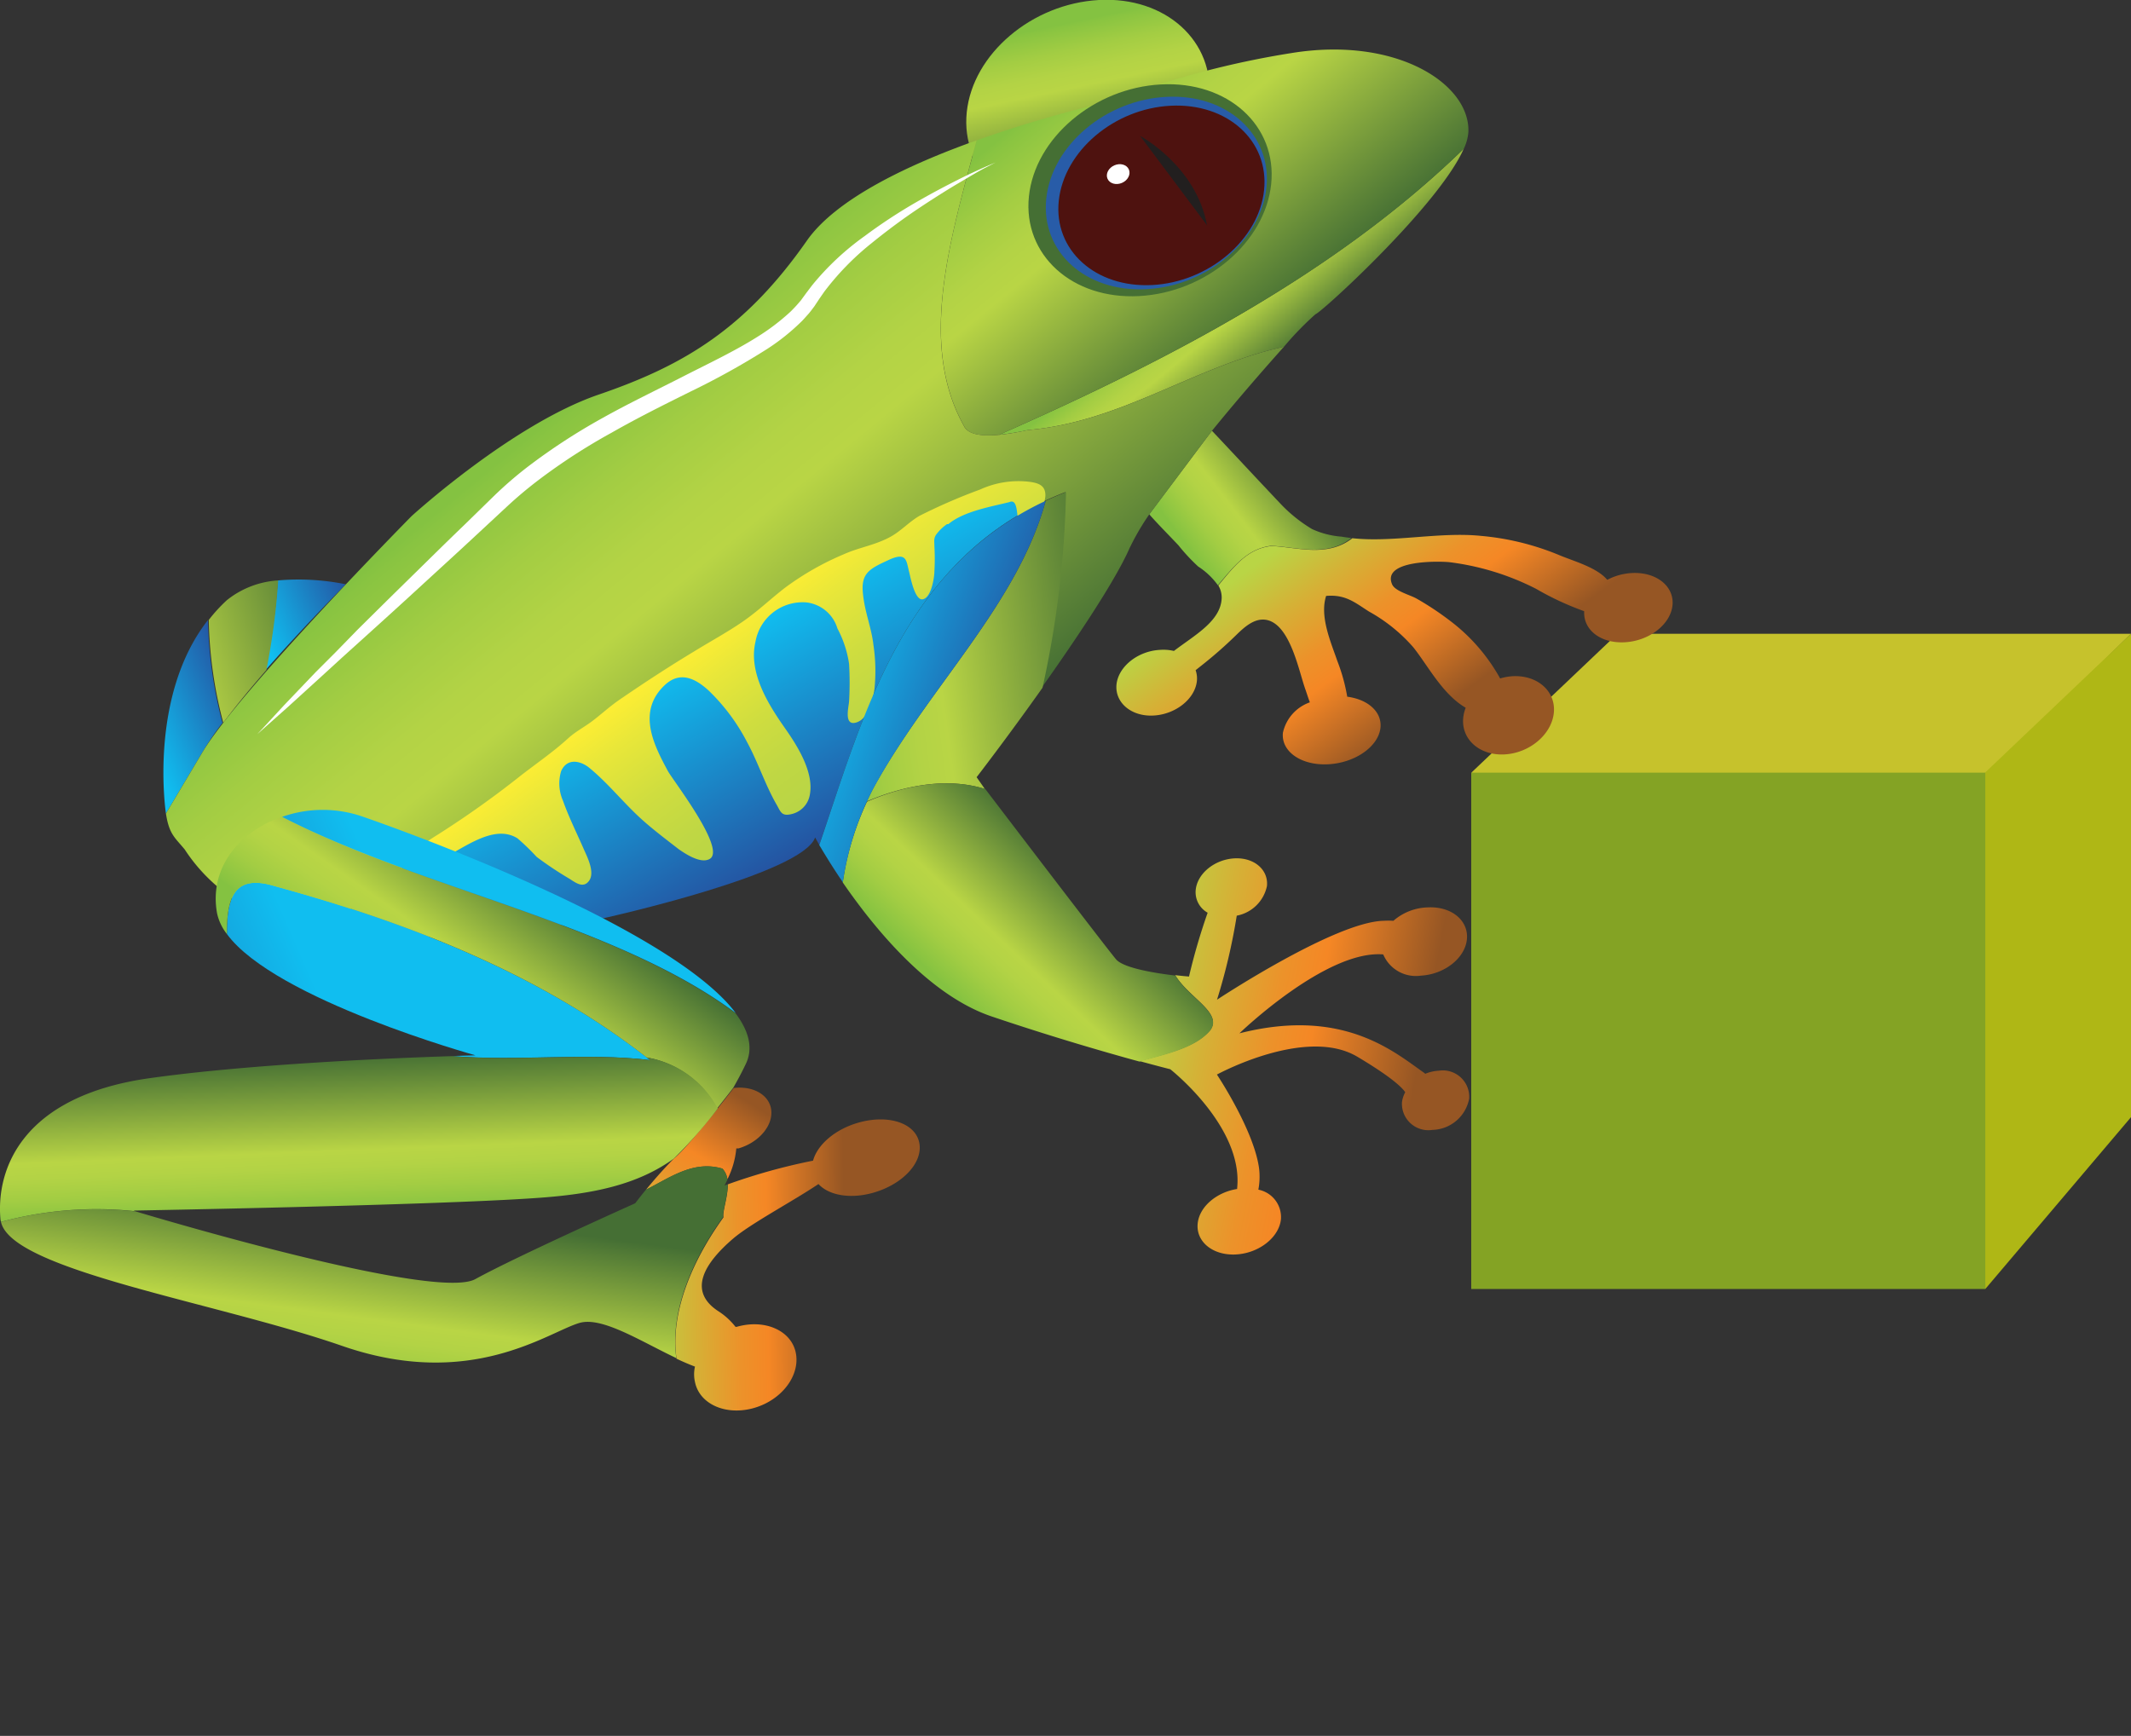 <svg id="Layer_1" data-name="Layer 1" xmlns="http://www.w3.org/2000/svg" xmlns:xlink="http://www.w3.org/1999/xlink" viewBox="0 0 216.02 176"><rect x="0" y="0" width="216.02" height="176" fill="#333333" stroke="none"/><defs><style>.cls-1{fill:#c6c22c;}.cls-2{fill:#afb715;}.cls-3{fill:#84a324;}.cls-4{fill:url(#linear-gradient);}.cls-5{fill:url(#linear-gradient-2);}.cls-6{fill:url(#linear-gradient-3);}.cls-7{fill:url(#linear-gradient-4);}.cls-8{fill:url(#linear-gradient-5);}.cls-9{fill:url(#linear-gradient-6);}.cls-10{fill:url(#linear-gradient-7);}.cls-11{fill:url(#linear-gradient-8);}.cls-12{fill:url(#linear-gradient-9);}.cls-13{fill:url(#linear-gradient-10);}.cls-14{fill:url(#linear-gradient-11);}.cls-15{fill:url(#linear-gradient-12);}.cls-16{fill:url(#linear-gradient-13);}.cls-17{fill:url(#linear-gradient-14);}.cls-18{fill:url(#linear-gradient-15);}.cls-19{fill:url(#linear-gradient-16);}.cls-20{fill:url(#linear-gradient-17);}.cls-21{fill:url(#radial-gradient);}.cls-22{fill:url(#radial-gradient-2);}.cls-23{fill:url(#linear-gradient-18);}.cls-24{fill:url(#linear-gradient-19);}.cls-25{fill:url(#linear-gradient-20);}.cls-26{fill:url(#linear-gradient-21);}.cls-27{fill:url(#linear-gradient-22);}.cls-28{fill:url(#linear-gradient-23);}.cls-29{fill:#221f1f;}.cls-30{fill:#fff;}</style><linearGradient id="linear-gradient" x1="-1481.16" y1="-136.57" x2="-1477.91" y2="-152.51" gradientTransform="matrix(-0.92, 0.4, -0.4, -0.92, -1308.81, 469.11)" gradientUnits="userSpaceOnUse"><stop offset="0" stop-color="#84c241"/><stop offset="0.02" stop-color="#89c441"/><stop offset="0.17" stop-color="#a3cd43"/><stop offset="0.3" stop-color="#b3d345"/><stop offset="0.4" stop-color="#b9d545"/><stop offset="1" stop-color="#456f34"/></linearGradient><linearGradient id="linear-gradient-2" x1="-1485.56" y1="-187.04" x2="-1471.16" y2="-190.63" gradientTransform="matrix(-0.92, 0.4, -0.4, -0.92, -1308.81, 469.11)" gradientUnits="userSpaceOnUse"><stop offset="0" stop-color="#456f34"/><stop offset="0.6" stop-color="#b9d545"/><stop offset="0.7" stop-color="#b3d345"/><stop offset="0.83" stop-color="#a3cd43"/><stop offset="0.98" stop-color="#89c441"/><stop offset="1" stop-color="#84c241"/></linearGradient><linearGradient id="linear-gradient-3" x1="-1482.9" y1="-192.8" x2="-1487.88" y2="-215.08" gradientTransform="matrix(-0.92, 0.4, -0.4, -0.92, -1308.81, 469.11)" gradientUnits="userSpaceOnUse"><stop offset="0" stop-color="#b9d545"/><stop offset="0.24" stop-color="#d5b136"/><stop offset="0.47" stop-color="#ec922a"/><stop offset="0.61" stop-color="#f58725"/><stop offset="1" stop-color="#965624"/></linearGradient><linearGradient id="linear-gradient-4" x1="-1392.62" y1="-160.26" x2="-1381.68" y2="-160.26" gradientTransform="matrix(-0.92, 0.4, -0.4, -0.92, -1308.81, 469.11)" gradientUnits="userSpaceOnUse"><stop offset="0" stop-color="#264b9b"/><stop offset="1" stop-color="#10bef0"/></linearGradient><linearGradient id="linear-gradient-5" x1="-1378.36" y1="-165.33" x2="-1366.62" y2="-165.33" xlink:href="#linear-gradient-4"/><linearGradient id="linear-gradient-6" x1="-1389.65" y1="-162.71" x2="-1361.57" y2="-159.83" xlink:href="#linear-gradient-2"/><linearGradient id="linear-gradient-7" x1="-1487.64" y1="-176.45" x2="-1484.61" y2="-165.75" xlink:href="#linear-gradient-2"/><linearGradient id="linear-gradient-8" x1="-1486.79" y1="-172.46" x2="-1478.2" y2="-142.15" xlink:href="#linear-gradient-2"/><linearGradient id="linear-gradient-9" x1="-1434.13" y1="-202.26" x2="-1419.77" y2="-151.55" xlink:href="#linear-gradient-2"/><linearGradient id="linear-gradient-10" x1="-1418.48" y1="-204.99" x2="-1415.79" y2="-180.51" xlink:href="#linear-gradient-4"/><linearGradient id="linear-gradient-11" x1="-8761.1" y1="-201.96" x2="-8726.88" y2="-201.96" gradientTransform="matrix(0.92, -0.4, -0.4, -0.92, 7977.42, -3582.24)" xlink:href="#linear-gradient-4"/><linearGradient id="linear-gradient-12" x1="-1391.67" y1="-234.84" x2="-1410.24" y2="-242.59" xlink:href="#linear-gradient-3"/><linearGradient id="linear-gradient-13" x1="-1392.16" y1="-233.8" x2="-1407.51" y2="-223.18" xlink:href="#linear-gradient-3"/><linearGradient id="linear-gradient-14" x1="-1398.16" y1="-194.79" x2="-1381.87" y2="-204.75" xlink:href="#linear-gradient-2"/><linearGradient id="linear-gradient-15" x1="-1368.04" y1="-217.82" x2="-1358.34" y2="-233.87" xlink:href="#linear-gradient-2"/><linearGradient id="linear-gradient-16" x1="-1373.22" y1="-203.49" x2="-1367.48" y2="-218.31" xlink:href="#linear-gradient-2"/><linearGradient id="linear-gradient-17" x1="-8657.85" y1="-157.75" x2="-8632.5" y2="-157.75" gradientTransform="matrix(0.92, -0.4, -0.4, -0.92, 7977.42, -3582.24)" xlink:href="#linear-gradient"/><radialGradient id="radial-gradient" cx="-8788.89" cy="-155.06" r="10.68" gradientTransform="matrix(1.12, -0.49, -0.4, -0.92, 9926.75, -4431.71)" gradientUnits="userSpaceOnUse"><stop offset="0" stop-color="#3066af"/><stop offset="0.71" stop-color="#2b60ab"/><stop offset="1" stop-color="#285ca8"/></radialGradient><radialGradient id="radial-gradient-2" cx="-8788.64" cy="-155.62" r="9.96" gradientTransform="matrix(1.12, -0.49, -0.4, -0.92, 9926.75, -4431.71)" gradientUnits="userSpaceOnUse"><stop offset="0" stop-color="#ed4523"/><stop offset="0.13" stop-color="#e74322"/><stop offset="0.3" stop-color="#d73e20"/><stop offset="0.49" stop-color="#bb351d"/><stop offset="0.69" stop-color="#952918"/><stop offset="0.91" stop-color="#651912"/><stop offset="1" stop-color="#4e120f"/></radialGradient><linearGradient id="linear-gradient-18" x1="-1422.42" y1="-179.26" x2="-1426.58" y2="-198.17" gradientTransform="matrix(-0.92, 0.4, -0.4, -0.92, -1308.81, 469.11)" gradientUnits="userSpaceOnUse"><stop offset="0" stop-color="#fbed34"/><stop offset="0.17" stop-color="#e9e739"/><stop offset="0.49" stop-color="#cfdd3f"/><stop offset="0.78" stop-color="#bfd744"/><stop offset="1" stop-color="#b9d545"/></linearGradient><linearGradient id="linear-gradient-19" x1="-8751.21" y1="-199.11" x2="-8717.02" y2="-199.11" gradientTransform="matrix(0.92, -0.4, -0.4, -0.92, 7977.42, -3582.24)" xlink:href="#linear-gradient-4"/><linearGradient id="linear-gradient-20" x1="-1446.4" y1="-233.36" x2="-1469.95" y2="-249.34" xlink:href="#linear-gradient-3"/><linearGradient id="linear-gradient-21" x1="-1460.85" y1="-194.52" x2="-1431.78" y2="-186.28" xlink:href="#linear-gradient-2"/><linearGradient id="linear-gradient-22" x1="-1448.17" y1="-215.59" x2="-1431.55" y2="-222.65" xlink:href="#linear-gradient-2"/><linearGradient id="linear-gradient-23" x1="-1447.96" y1="-198.81" x2="-1434.31" y2="-185.46" xlink:href="#linear-gradient-4"/></defs><title>right-position</title><polygon class="cls-1" points="149.15 78.34 163.96 64.26 216.02 64.26 200.97 78.97 153.02 79.22 149.15 78.34"/><polygon class="cls-2" points="201.25 130.69 216.02 113.27 216.02 64.26 200.79 78.75 201.25 130.69"/><rect class="cls-3" x="149.14" y="78.34" width="52.11" height="52.35"/><path class="cls-4" d="M122.57,10.12C122,16,116,21.13,109.18,21.48S97.39,17.31,98,11.38,104.62.37,111.4,0,123.18,4.2,122.57,10.12Z"/><path class="cls-5" d="M128.86,55.34c-2.45.28-3.85,2.17-5.4,4a7.38,7.38,0,0,0-2-1.9,19.22,19.22,0,0,1-2-2.15c-.94-1-1.88-1.94-2.78-2.94l-.18-.21,6.35-8.47.39.41c2.18,2.32,4.35,4.65,6.57,7A15,15,0,0,0,133,53.64a8.67,8.67,0,0,0,3,.77c.33.06.66.1,1,.14C134.51,56.52,131.48,55.46,128.86,55.34Z"/><path class="cls-6" d="M113.18,69.4c.19-1.82,2.17-3.4,4.42-3.51A4.62,4.62,0,0,1,119,66c2.08-1.59,4.72-3,4.84-5.31a2.33,2.33,0,0,0-.34-1.33c1.55-1.87,2.94-3.75,5.4-4,2.62.12,5.66,1.18,8.19-.79,4.12.45,8.82-.66,13-.24a26.72,26.72,0,0,1,7.84,1.9c1.57.67,3.91,1.27,5,2.56a6,6,0,0,1,2.49-.69c2.48-.13,4.32,1.34,4.12,3.28s-2.37,3.61-4.84,3.74-4.22-1.28-4.11-3.15a29.53,29.53,0,0,1-4.86-2.26,26.44,26.44,0,0,0-8.8-2.71c-1.05-.11-6.88-.24-5.81,2.25.31.71,1.86,1.07,2.53,1.47A30.13,30.13,0,0,1,147.07,63a18.58,18.58,0,0,1,5,5.79,5.61,5.61,0,0,1,1.26-.23c2.54-.13,4.41,1.54,4.18,3.73s-2.47,4.07-5,4.2-4.41-1.54-4.18-3.73a3.78,3.78,0,0,1,.25-1c-2.36-1.37-3.83-4.28-5.32-6.14A16.68,16.68,0,0,0,138.77,62c-1.43-.91-2.37-1.75-4.34-1.58-.68,2.1.5,4.73,1.14,6.61a18.45,18.45,0,0,1,1,3.61c2.09.27,3.53,1.53,3.37,3.14-.2,1.91-2.57,3.57-5.3,3.71s-4.79-1.29-4.59-3.2a4.23,4.23,0,0,1,2.73-3.08c-.16-.42-.3-.88-.47-1.36-.65-1.82-1.53-6.56-3.94-7-1.24-.23-2.32.82-3.12,1.6a43.88,43.88,0,0,1-3.42,3l-.63.5a2.57,2.57,0,0,1,.13,1.09c-.19,1.83-2.17,3.4-4.42,3.51S113,71.22,113.18,69.4Z"/><path class="cls-7" d="M35.06,59.24s-4.11,4.1-8.14,8.7a69.24,69.24,0,0,0,1.24-9.09A24.18,24.18,0,0,1,35.06,59.24Z"/><path class="cls-8" d="M16.82,82.48S15,70.62,21.08,62.87a43.8,43.8,0,0,0,1.47,10.42,27.86,27.86,0,0,0-2,2.93Z"/><path class="cls-9" d="M23,60.85a9.19,9.19,0,0,1,5.2-2A69.24,69.24,0,0,1,27,67.94c-1.55,1.77-3.08,3.62-4.37,5.34a43.8,43.8,0,0,1-1.47-10.42A15.86,15.86,0,0,1,23,60.85Z"/><path class="cls-10" d="M133.35,31.86a31.37,31.37,0,0,0-3.18,3.28l-.33.09c-8.89,2-16.23,7.55-25.63,8.37a26.47,26.47,0,0,1-2.93.48c17.16-7.55,34.07-16.35,47.1-29C145.87,20.81,133.92,31.72,133.35,31.86Z"/><path class="cls-11" d="M97.71,43.16c-4.64-8.31-1.36-19,1.3-28.93a123.45,123.45,0,0,1,13.74-4,90.41,90.41,0,0,1,18.1-4.84c10.68-1.76,18.2,3.11,18,8a4.86,4.86,0,0,1-.46,1.69c-13,12.65-29.94,21.44-47.1,29C99.67,44.24,98.12,44.12,97.71,43.16Z"/><path class="cls-12" d="M18.72,86.12c-1-1.21-1.58-1.54-1.9-3.64h0l3.73-6.26C24.29,70,41.71,52.34,41.71,52.34S51.93,43,60.71,40,75.64,33.2,81.8,24.39c3-4.28,10.4-7.74,17.2-10.16-2.66,10-5.94,20.62-1.3,28.93.69,1.57,4.41.89,6.51.44,9.4-.82,16.74-6.37,25.63-8.37l.33-.09c-2,2.23-4.71,5.34-7.33,8.56l-6.35,8.47a24.8,24.8,0,0,0-2,3.44c-1.43,3.26-5.34,9.1-8.89,14.11A100.93,100.93,0,0,0,108,49.89a31.73,31.73,0,0,0-4.79,2.33c.43-1.26-.51-1.74-.46-3C76.36,60.71,55,76.48,33,94.26c-1-.16-1.92-.33-2.92-.52A17.47,17.47,0,0,1,18.72,86.12Z"/><path class="cls-13" d="M103.23,52.22c-12.4,7.38-16.1,21.52-20.18,33.44l-.42-.75c-1.26,3.65-20.49,8-22.46,8.41-13.26,2-19.87,2.12-27.17.95C55,76.48,75.83,61,102.25,49.43,102.2,50.71,103.67,51,103.23,52.22Z"/><path class="cls-14" d="M23,94.7c0-3.52.62-6.12,4.77-4.88,14.58,4,27.48,9.27,38.14,17.66-6.55-.78-13.36.15-20.1-.41L48.2,107S27.87,101.36,23,94.7Z"/><path class="cls-15" d="M73.78,120.08a60.46,60.46,0,0,1,8.64-2.4c.43-1.6,2.21-3.17,4.58-3.85,3-.86,5.75,0,6.18,2s-1.64,4.23-4.62,5.09c-2.34.68-4.54.28-5.59-.87-2.57,1.73-6.86,4-8.65,5.53-2.88,2.47-4.69,5.32-1.46,7.39a6.93,6.93,0,0,1,1.7,1.56h.11c2.83-.82,5.54.35,6,2.63s-1.39,4.77-4.22,5.59-5.54-.36-6-2.63a3.5,3.5,0,0,1,0-1.56c-.61-.23-1.23-.5-1.87-.8-.67-4.64,1.59-9.94,4.76-14.33C73.22,122.85,73.79,121.38,73.78,120.08Z"/><path class="cls-16" d="M73.23,118.49c-2.93-.87-5.29.9-7.75,2.14.72-.88,1.73-2.05,2.82-3.15,1.48-1.16,6.08-7.17,6.08-7.17,1.84-.22,3.44.59,3.76,2,.37,1.65-1.11,3.5-3.29,4.13h-.21a8.66,8.66,0,0,1-.9,3.12A2,2,0,0,0,73.23,118.49Z"/><path class="cls-17" d="M65.56,107.22C55,99,42.19,93.76,27.78,89.82,23.63,88.58,23,91.17,23,94.7a5.16,5.16,0,0,1-1-2.12c-.83-4.67,2.35-8.3,6.56-9.76,14.11,7.29,33.75,10.78,46,19.91,1.36,1.81,1.84,3.59,1,5.23-.4.84-.82,1.61-1.24,2.35,0,0-.7.91-1.64,2.09A10,10,0,0,0,65.56,107.22Z"/><path class="cls-18" d="M48.18,129.69c4.2-2.31,16.21-7.69,16.21-7.69s.43-.57,1.09-1.38c2.46-1.24,4.81-3,7.75-2.14a2,2,0,0,1,.51,1.13c-.17.35-.3.59-.3.59l.33-.12c0,1.29-.56,2.77-.45,3.29-3.18,4.39-5.43,9.69-4.76,14.33-3.62-1.71-7.52-4.23-9.81-3.57-3.22.93-11,6.88-24.1,2.32C21.8,132,1.18,128.81.1,123.89a36.92,36.92,0,0,1,13.67-1.06C16.54,123.66,44.19,131.88,48.18,129.69Z"/><path class="cls-19" d="M15.14,109.32c10.25-1.45,25-2.06,30.67-2.24,6.74.56,13.55-.37,20.1.41l-.35-.27a10,10,0,0,1,7.2,5.17,46.08,46.08,0,0,1-4.45,5.08c-3.61,2.59-8,3.6-14,4-10.59.74-40.79,1.27-40.79,1.27l.23.07A36.92,36.92,0,0,0,.1,123.89a2.34,2.34,0,0,1-.05-.23C-.42,118.6,2.18,111.15,15.14,109.32Z"/><path class="cls-20" d="M128.86,18.66c-.62,5.93-6.61,11-13.39,11.36s-11.78-4.17-11.17-10.1,6.61-11,13.39-11.36S129.47,12.74,128.86,18.66Z"/><path class="cls-21" d="M128.38,19c-.56,5.38-6,10-12.17,10.32s-10.71-3.79-10.15-9.18,6-10,12.17-10.32S128.94,13.66,128.38,19Z"/><path class="cls-22" d="M128.14,19.28c-.52,5-5.6,9.33-11.35,9.62s-10-3.54-9.46-8.56,5.6-9.33,11.34-9.62S128.66,14.26,128.14,19.28Z"/><path class="cls-23" d="M44.54,84.52a97.41,97.41,0,0,0,8.12-5.78c1.66-1.3,3.4-2.48,4.93-3.88.77-.7,1.66-1.15,2.49-1.78s1.75-1.47,2.71-2.13c2.52-1.73,5-3.35,7.62-4.93,1.62-1,3.31-1.91,4.89-3s2.83-2.32,4.32-3.46a28.73,28.73,0,0,1,6-3.4c1.52-.67,3.1-.89,4.64-1.73,1.05-.57,1.89-1.51,2.93-2.12a57.64,57.64,0,0,1,6.17-2.68,9.35,9.35,0,0,1,4.92-.79c1.11.13,1.72.44,1.69,1.45a2.78,2.78,0,0,1-1.2,2.08c-.76.69-1.14.73-1.57.35-.14-.9-.11-2.15-.89-1.81-1.78.45-4.64.93-6.17,2.23H96a4.68,4.68,0,0,0-1.12,1.09c-.26.41-.15.73-.16,1.16a21.69,21.69,0,0,1,0,2.55c0,.54-.3,2.76-1.25,2.83-.76,0-1.17-2.23-1.31-2.78-.29-1.12-.23-2-1.89-1.3C88.3,57.6,87.3,58,87.46,60s.87,3.55,1.08,5.39a17.71,17.71,0,0,1,.1,4.5c-.12.86-.52,2.95-1.83,3.36s-.77-1.61-.74-2.12a32.84,32.84,0,0,0,0-3.83,11.08,11.08,0,0,0-1.18-3.58,3.73,3.73,0,0,0-3.13-2.64,4.85,4.85,0,0,0-5.18,4c-.73,3.14,1.33,6.38,3,8.76,1.22,1.74,2.93,4.41,2.52,6.7a2.43,2.43,0,0,1-1.86,2c-1,.24-1.09-.2-1.5-.93-1.16-2-1.88-4.29-3-6.35A20.06,20.06,0,0,0,71.82,70c-1.19-1.08-2.81-2.08-4.45-.52-2.88,2.73-1,6.2.33,8.69.55,1,6,8,4.22,8.93-.94.51-2.54-.6-3.12-1-1.16-.9-2.35-1.8-3.45-2.76-2-1.74-3.56-3.8-5.6-5.48-.86-.71-2.25-1.07-2.87.33a4.33,4.33,0,0,0,.19,3c.6,1.69,1.42,3.32,2.15,5,.3.68,1.1,2.24.51,3.09s-1.4.2-2-.18a36.16,36.16,0,0,1-3.33-2.22A23.76,23.76,0,0,0,52.46,85c-2.38-1.49-5.36.95-7.67,2.08-.82.4-2.16.91-2.76.11S43.78,85,44.54,84.52Z"/><path class="cls-24" d="M28.6,82.82a12.34,12.34,0,0,1,8.23,0s30.7,10.5,37.75,19.89C62.35,93.6,42.71,90.11,28.6,82.82Z"/><path class="cls-25" d="M122.7,104.41c1.22-1.75-2.18-3.24-3.57-5.54.83.1,1.4.14,1.4.14a62.42,62.42,0,0,1,1.89-6.47,2.38,2.38,0,0,1-1.21-2.32c.17-1.66,1.92-3.08,3.92-3.19s3.47,1.16,3.3,2.81a3.86,3.86,0,0,1-3.06,3,60.84,60.84,0,0,1-2,8.52s11.93-7.89,16.88-8a7.61,7.61,0,0,1,1,0,5.52,5.52,0,0,1,3.5-1.36c2.38-.12,4.14,1.33,3.95,3.24s-2.28,3.55-4.66,3.68a3.59,3.59,0,0,1-3.82-2.15c-5.8-.49-14.58,8-14.58,8,10.5-2.67,15.7,1.89,18.72,4l.12.1a4.11,4.11,0,0,1,1.36-.31,2.68,2.68,0,0,1,3.09,2.83,3.89,3.89,0,0,1-3.72,3.17,2.68,2.68,0,0,1-3.09-2.82,2.92,2.92,0,0,1,.33-1c-.32-.47-1.36-1.52-4.86-3.6-5.23-3.11-14.23,1.81-14.23,1.81s3.74,5.61,4.27,9.49a7,7,0,0,1-.07,2.18,2.84,2.84,0,0,1,2.29,3c-.19,1.85-2.24,3.45-4.57,3.57s-4.06-1.29-3.87-3.14c.17-1.7,1.91-3.17,4-3.5v-.08c.65-6.24-6.78-12.06-6.78-12.06s-1.16-.29-3.13-.83C118.31,106.83,121.23,106.19,122.7,104.41Z"/><path class="cls-26" d="M87.88,81.25c.19-.43.4-.85.61-1.27C94,69.85,103.15,61.3,106,50.78c.67-.31,1.35-.61,2.06-.89a100.93,100.93,0,0,1-2.38,19.84C102.18,74.68,99,78.8,99,78.8l.84,1.2C96.27,78.86,92,79.48,87.88,81.25Z"/><path class="cls-27" d="M99.88,80c2.94,3.86,12.34,16.19,13.26,17.27.77.9,4.06,1.41,6,1.64,1.4,2.3,4.8,3.79,3.57,5.54-1.47,1.78-4.39,2.42-7.21,3.18-3.26-.89-8.76-2.47-15-4.58-6.39-2.17-11.92-9-15.07-13.58a29,29,0,0,1,2.45-8.18C92,79.48,96.27,78.86,99.88,80Z"/><path class="cls-28" d="M106,50.78C103.15,61.3,94,69.85,88.5,80a29.63,29.63,0,0,0-3.06,9.45c-1.11-1.62-1.93-3-2.39-3.77C87.41,72.91,91.34,57.61,106,50.78Z"/><path class="cls-29" d="M122.36,22.85l-6.79-9.07S121.25,16.8,122.36,22.85Z"/><ellipse class="cls-30" cx="113.35" cy="17.65" rx="1.18" ry="0.97" transform="translate(2.4 46.8) rotate(-23.57)"/><path class="cls-30" d="M100.92,16.47l-1,.43c-.65.29-1.61.72-2.8,1.32s-2.63,1.35-4.24,2.28a52.84,52.84,0,0,0-5.22,3.43,27.38,27.38,0,0,0-5.34,5l-.59.78-.54.74c-.19.22-.36.43-.57.65s-.41.44-.65.65a22,22,0,0,1-3.14,2.37c-2.32,1.47-5,2.73-7.62,4.07s-5.43,2.68-8.11,4.18a62.35,62.35,0,0,0-7.66,5,40,40,0,0,0-3.37,2.92l-3,2.93c-2,1.92-3.89,3.8-5.7,5.57s-3.51,3.46-5.07,5L34,66.15l-2,2-3.2,3.35-2,2.17-.72.77.8-.71,2.25-2,3.46-3.15,2.12-1.94,2.37-2.14c1.65-1.49,3.44-3.11,5.31-4.83s3.86-3.53,5.89-5.42l3.1-2.88a42.18,42.18,0,0,1,3.25-2.73A60.53,60.53,0,0,1,62,43.87c2.59-1.48,5.3-2.83,8-4.17a77.47,77.47,0,0,0,7.77-4.32,21.84,21.84,0,0,0,3.38-2.69c.26-.24.48-.51.72-.77s.45-.56.66-.83l.53-.8.5-.72a27.47,27.47,0,0,1,4.8-4.92c1.71-1.39,3.37-2.6,4.89-3.61s2.88-1.86,4-2.52,2-1.19,2.67-1.53Z"/></svg>